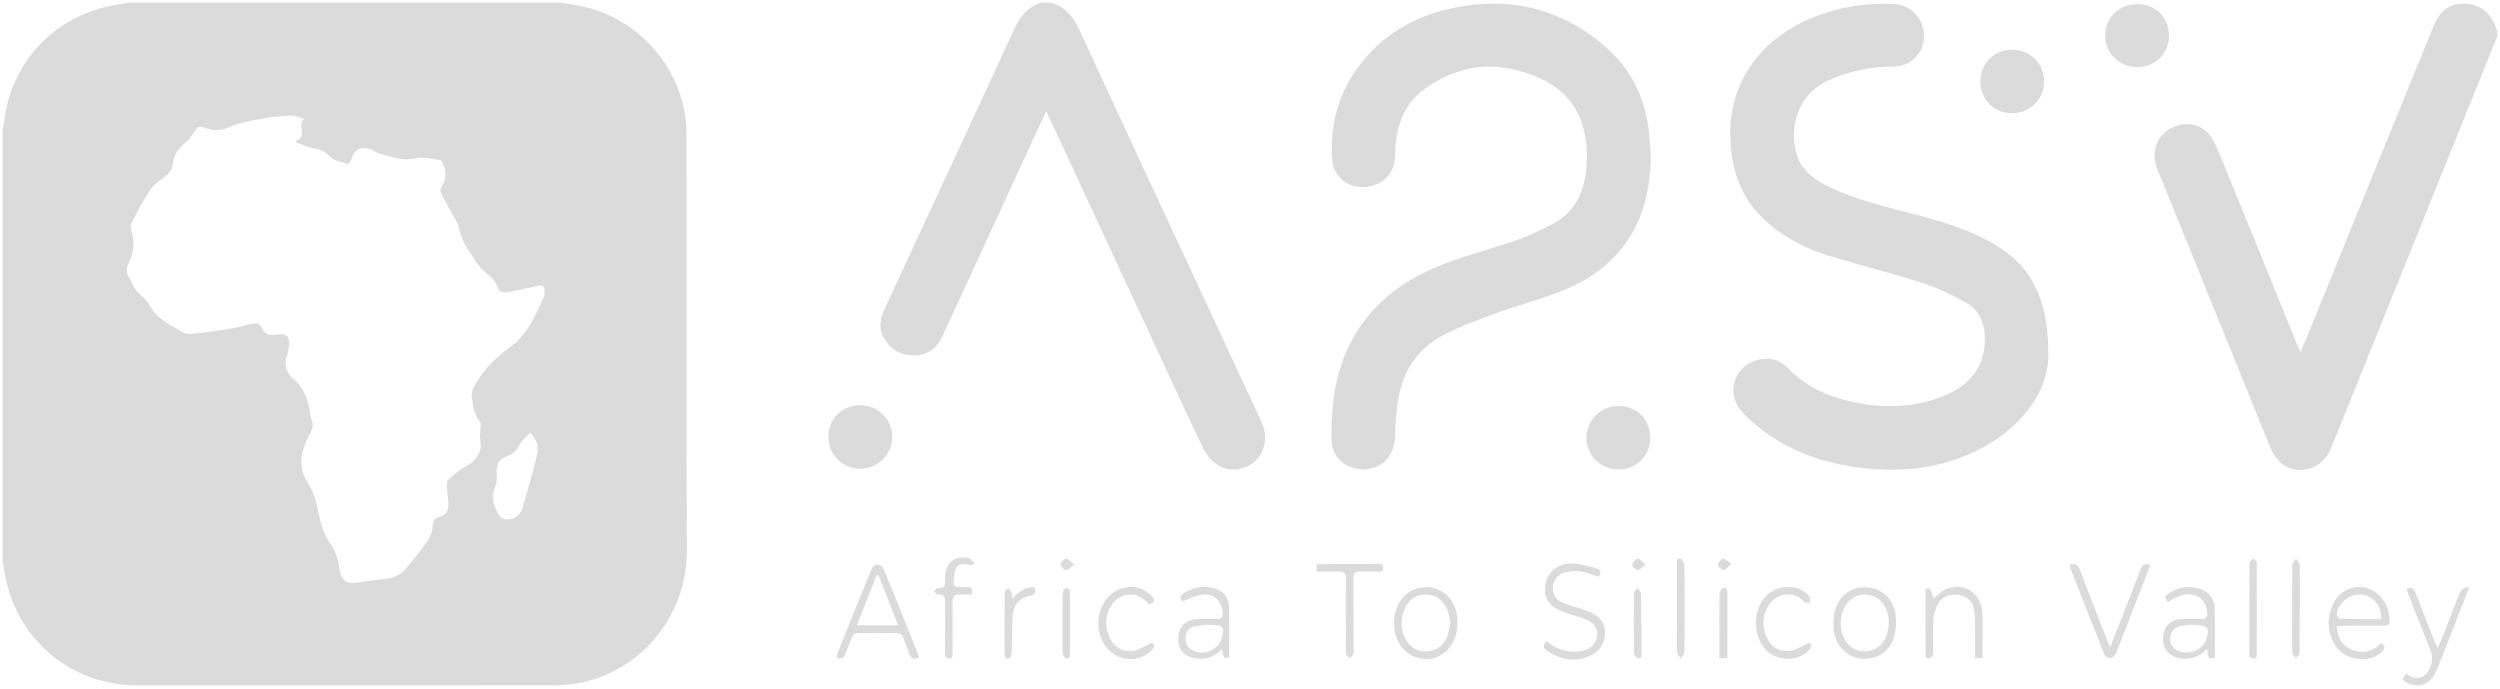 <svg width="3769" height="1038" viewBox="0 0 3769 1038" fill="none" xmlns="http://www.w3.org/2000/svg">
<g clip-path="url(#clip0_269_14)" filter="url(#filter0_d_269_14)">
<path d="M846 0C858.15 2.2 870.41 3.89 882.41 6.7C960.59 24.97 1022.41 92.81 1033.01 171.86C1034.41 182.469 1035.11 193.159 1035.1 203.86C1035.22 411.29 1034.42 618.72 1035.54 826.14C1036.05 920.32 970.46 1007.52 871.05 1026.14C858.63 1028.47 845.72 1029.08 833.05 1029.14C624.303 1029.31 415.553 1029.34 206.8 1029.23C105.74 1029.21 23.3 958.69 6.89 858.76C6 853.21 5 847.67 4 842.13V189.38C4.73 186.48 5.82 183.61 6.14 180.66C15.46 94.37 76.48 25.44 161 6.1C171.68 3.66 182.56 2 193.36 0H846ZM458.45 175.34C450.17 173.04 444.21 169.8 438.45 170.08C423.787 170.711 409.186 172.355 394.75 175C378.13 178.14 360.87 180.84 345.67 187.69C332.25 193.69 320.53 193.27 308.23 188.42C300.92 185.54 297.37 187.42 293.58 193.68C289.79 199.94 285.58 206.33 279.97 210.6C268.23 219.54 261.85 230.51 260.2 245.19C259.65 250.09 256.07 255.43 252.38 259.03C244.53 266.68 233.73 271.97 227.71 280.68C216.38 297 207.24 315 198 332.71C196.19 336.21 197.19 341.98 198.55 346.16C202.9 359.58 201.78 372.54 197.16 385.53C193.98 394.53 187.03 401.43 194.3 413.53C199.22 421.73 201.91 431.46 209.42 438.53C214.79 443.58 221.22 448.35 224.42 454.64C235.88 476.9 257.3 486.39 277.26 497.74C280.65 499.66 285.61 499.69 289.72 499.31C300.61 498.31 311.44 496.69 322.28 495.18C332.12 493.82 342.01 492.64 351.75 490.73C361.49 488.82 371.16 485.85 380.94 483.73C387.12 482.42 392.12 484.43 394.94 490.63C399.19 499.97 405.94 502.27 416.23 500.54C432.94 497.73 438.43 504.4 435.04 520.95C434.37 524.22 434.04 527.64 432.94 530.74C427.49 545.46 430.94 557.74 442.81 567.68C455.52 578.33 461.65 592.68 465.66 608.16C467.33 614.61 466.99 621.79 469.59 627.76C473.83 637.5 470.21 644.53 465.72 652.96C453.18 676.52 448.72 700.16 464.65 725.14C471.96 736.61 476.43 750.66 479.06 764.14C482.74 783.04 487.06 800.69 498.74 816.91C505.79 826.69 509.89 839.91 511.43 852.05C513.67 869.81 521.56 877.34 539.2 874.22C552.34 871.9 565.62 870.22 578.91 868.85C591.73 867.54 603.32 863.85 611.69 853.6C623.12 839.6 634.9 825.75 645.09 810.85C649.56 804.33 651.88 795.51 652.62 787.5C653.26 780.5 655.94 776.4 661.87 775.21C672.1 773.21 675.87 766.27 676.04 757.29C676.22 749.38 674.4 741.44 674.04 733.49C673.85 728.69 673.04 721.93 675.64 719.37C683.64 711.66 692.43 704.09 702.28 699.21C714.73 693.04 727.84 678.77 724.15 660.43C722.93 654.37 724.32 647.79 724.43 641.43C724.48 638.43 725.56 634.51 724.08 632.74C715.73 622.68 713.53 610.51 711.67 598.35C710.88 593.18 710.82 586.94 713 582.44C725.93 555.82 746.68 535.67 770 518.44C795.68 499.52 807.14 471.66 819.72 444.29C820.79 441.96 820.72 439.03 820.86 436.36C821.34 426.61 818.21 424.9 808.93 427.21C793.39 431.1 777.65 434.31 761.84 436.88C758.53 437.42 751.94 434.59 751.34 432.2C747.5 416.71 733.88 409.87 724.46 399.32C719.28 393.52 715.46 386.51 710.88 380.16C700.88 366.33 693.54 351.41 690.69 334.44C690.43 332.89 689.04 331.55 688.23 330.09C681 316.76 673.52 303.4 666.2 290C663.37 284.81 663.03 280.63 667.11 274.72C674.63 263.83 671.51 251.58 666.81 240.05C666.36 238.96 665.13 237.51 664.14 237.41C651.88 236 639 232 627.5 234.49C616.5 237.063 605.014 236.663 594.22 233.33C584.05 230.26 572.86 228.91 563.96 223.67C548.52 214.58 533.8 219.29 529.86 236.32C529.24 239 525.12 243.4 523.86 243C514.69 240.08 503.2 238.46 497.51 232C489.61 223 480.51 221.41 470.51 219.07C462.75 217.26 455.34 213.95 447.78 211.31L445.78 208.24C464.93 201.32 447.26 186.1 458.45 175.34ZM811.17 675L810.29 674.73C810.07 671.05 810.82 666.95 809.42 663.8C806.97 658.31 803.2 653.41 799.99 648.26C796.09 651.92 791.72 655.21 788.4 659.33C781.89 667.41 778.99 678.09 767.45 682.33C751.21 688.33 747.91 695.33 748.81 712.95C749.09 718.43 748.97 724.59 746.81 729.41C741.51 741.08 742.33 752.06 747.38 763.28C750.74 770.73 754.23 778.74 763.62 779.13C769.015 779.337 774.324 777.73 778.699 774.565C783.073 771.4 786.26 766.86 787.75 761.67C793.32 743.12 798.5 724.46 803.6 705.77C806.35 695.54 808.65 685.23 811.17 675Z" fill="#DBDBDB"/>
<path d="M1583.34 0C1608.71 5.89 1619.92 25 1630.01 46.89C1695.83 189.557 1762.03 332.07 1828.61 474.43C1853.06 526.977 1877.47 579.547 1901.84 632.14C1912.03 654.22 1907.61 677.84 1891.2 692.02C1875.2 705.85 1850.57 708.17 1833.43 695.44C1825.15 689.236 1818.44 681.172 1813.84 671.9C1785.69 612.95 1758.42 553.58 1730.91 494.32C1686.18 397.993 1641.46 301.66 1596.77 205.32C1590.77 192.43 1584.69 179.59 1577.28 163.82C1568.76 182.13 1561.57 197.42 1554.5 212.76C1510.07 309.22 1465.64 405.68 1421.19 502.14C1412.66 520.6 1398.82 532.14 1377.39 531.81C1356.39 531.47 1340.73 521.97 1331.39 503.14C1324.57 489.43 1327.2 475.73 1333.33 462.46C1352.73 420.46 1372.16 378.503 1391.63 336.59C1437.63 237.5 1483.8 138.53 1529.27 39.21C1537.84 20.48 1549.48 6.51 1569.27 0.01L1583.34 0Z" fill="#DBDBDB"/>
<path d="M3765 50.37C3681.67 256.883 3598.35 463.393 3515.05 669.9C3506.64 690.75 3491.96 703.56 3468.99 704.46C3448.51 705.26 3431.71 692.71 3422.67 670.46C3365.89 530.846 3309.2 391.2 3252.59 251.52C3243.3 228.59 3249.32 205.76 3267.28 192.93C3285.93 179.61 3311.22 179.5 3326.65 194.58C3333.79 201.58 3339.24 211.14 3343.08 220.52C3383.23 318.453 3423.12 416.493 3462.73 514.64C3464.1 518 3465.73 521.27 3468.27 526.92C3471.89 518.38 3474.77 511.82 3477.47 505.19C3541.38 348.19 3605.29 191.19 3669.19 34.19C3676.84 15.41 3689.66 2.79 3711.05 1.69C3731.64 0.63 3747.61 9.02 3758.17 26.69C3761.35 32.02 3762.77 38.4 3765 44.29V50.37Z" fill="#DBDBDB"/>
<path d="M3088.06 536C3086.44 585.78 3049.06 642.08 2978.26 676.28C2922.76 703.07 2864.05 708.66 2803.62 701.05C2745.62 693.75 2692.32 674.54 2646.94 636.53C2638.74 629.67 2630.73 622.29 2624.01 614.02C2601.66 586.51 2615.47 547.12 2649.82 538.68C2667.95 534.23 2683.05 537.77 2696.42 551.68C2725.16 581.68 2761.87 596.28 2801.96 603.68C2847.9 612.11 2892.96 609.55 2935.96 590.42C2972.11 574.31 2992.81 546.82 2992.4 505.57C2992.18 483.01 2983.9 463.94 2964.68 452.9C2943.95 440.98 2921.93 430.34 2899.22 423.02C2852.73 408.02 2805.22 396.21 2758.46 382.02C2723.87 371.52 2691.87 355.48 2664.39 331.4C2623.66 295.69 2608.51 249.86 2608.53 196.74C2608.53 108.85 2666.26 47.57 2736.86 20.85C2775.53 6.21 2815.73 -0.44 2857.16 2.22C2882.4 3.84 2901.28 25.95 2900.58 52.32C2899.92 76.84 2880.2 96.17 2854.87 96.38C2821.29 96.67 2789.05 102.54 2758.18 116.32C2709 138.32 2696.86 189.17 2708.72 228.91C2716.37 254.54 2736.97 267.91 2759.55 278.75C2799.72 297.93 2842.92 307.64 2885.66 318.86C2927.83 329.93 2969.66 342.08 3007.46 364.78C3061 397 3089.19 443.64 3088.06 536Z" fill="#DBDBDB"/>
<path d="M2488.84 231.05C2488 281.93 2477.6 329.63 2445.02 370.42C2420.02 401.76 2387.07 422.31 2350.34 436.35C2318.19 448.63 2284.74 457.46 2252.42 469.35C2225.16 479.35 2197.42 489.35 2172.19 503.35C2132.6 525.29 2112.45 561.85 2106.71 606.25C2104.6 622.51 2103.55 638.96 2103.01 655.36C2102.12 682.76 2084.01 702.51 2057.83 703.54C2030.64 704.62 2008.05 686.86 2007.45 659.67C2005.87 587.47 2019.3 519.43 2070.07 463.67C2104.26 426.13 2147.68 403.46 2194.88 387.37C2226.23 376.69 2258.22 367.87 2289.46 356.9C2306.46 350.9 2322.73 342.77 2338.84 334.64C2368.6 319.64 2384.55 294.78 2389.93 262.06C2394.43 234.69 2393.34 207.86 2384.77 181.64C2371.6 141.39 2340.93 119.64 2302.77 106.46C2247.26 87.32 2195.66 95.99 2148.29 129.73C2117.12 151.92 2105.64 184.42 2103.57 221.21C2103.16 228.57 2103.26 236.11 2101.57 243.21C2096.34 265.54 2075.57 279.36 2050.51 277.97C2029.03 276.79 2009.97 259.85 2008.43 237.75C2004.28 178.17 2021 125.22 2061.2 80.26C2100.37 36.45 2150.65 13.77 2207.45 4.93C2287.67 -7.56 2359.03 13.29 2420.39 66.44C2458 99 2478.89 140.9 2485.35 190C2487.15 203.6 2487.71 217.36 2488.84 231.05Z" fill="#DBDBDB"/>
<path d="M2985.62 119C2985.53 91.82 3006.07 71 3032.99 70.95C3060.79 70.95 3081.62 91.45 3081.64 118.95C3081.64 145.57 3060.44 166.61 3033.56 166.64C3006.52 166.71 2985.7 146 2985.62 119Z" fill="#DBDBDB"/>
<path d="M2487.87 656C2487.87 683.28 2467.67 703.41 2440.17 703.6C2413.3 703.79 2391.95 682.93 2391.75 656.3C2391.55 629.67 2413.39 607.93 2440.53 608.04C2467.67 608.15 2487.89 628.6 2487.87 656Z" fill="#DBDBDB"/>
<path d="M3222.54 2.2C3249.93 2.29 3269.8 22.29 3269.89 49.85C3269.98 76.85 3249.44 97.2 3222.05 97.15C3195.05 97.1 3173.51 76 3173.63 49.84C3173.77 22.45 3194.65 2.11 3222.54 2.2Z" fill="#DBDBDB"/>
<path d="M1296.56 606.87C1302.91 606.772 1309.21 607.937 1315.1 610.297C1320.99 612.656 1326.35 616.163 1330.87 620.613C1335.4 625.064 1338.99 630.369 1341.45 636.22C1343.9 642.072 1345.17 648.353 1345.18 654.699C1345.18 661.045 1343.93 667.329 1341.48 673.185C1339.04 679.041 1335.45 684.353 1330.94 688.812C1326.42 693.271 1321.07 696.788 1315.18 699.158C1309.29 701.529 1303 702.705 1296.65 702.62C1269.97 702.68 1249.04 681.62 1248.94 654.62C1248.84 627.62 1269.51 606.85 1296.56 606.87Z" fill="#DBDBDB"/>
<path d="M1261.13 987.34C1261.61 984.767 1262.26 982.228 1263.08 979.74C1280.02 937.52 1296.92 895.29 1314.22 853.22C1315.42 850.32 1319.79 846.78 1322.47 846.94C1325.87 847.15 1330.82 850.12 1332.06 853.15C1349.99 896.76 1367.41 940.58 1384.9 984.37C1385.23 985.21 1384.9 986.31 1384.9 987.59C1377.73 990.52 1373.06 988.93 1370.55 981C1368.14 973.36 1364.71 966 1362.13 958.44C1360.13 952.51 1356.57 950.15 1350.13 950.27C1332.04 950.61 1313.93 950.66 1295.84 950.27C1288.9 950.11 1285.48 952.9 1283.39 959.16C1280.85 966.77 1277.39 974.09 1274.8 981.67C1272.5 988.44 1268.4 990.44 1261.13 987.34ZM1354.06 938.64C1343.77 912.48 1333.99 887.64 1324.21 862.79L1321.54 863.19C1311.79 887.93 1302.05 912.68 1291.82 938.64H1354.06Z" fill="#DBDBDB"/>
<path d="M2331.31 962.41C2346.42 975.25 2363.5 980.41 2382.75 977.75C2395.97 975.94 2405.75 967.46 2407.51 956.27C2409.43 944.08 2403.87 934.93 2389.84 929.41C2379.92 925.5 2369.41 923.1 2359.33 919.54C2336.84 911.59 2327.26 898.74 2329.48 880.16C2331.88 859.98 2345.48 846.16 2368.38 845.43C2381.23 845 2394.38 849.65 2407.17 853.08C2413.92 854.9 2414.66 860.08 2409.8 865.36C2400.54 862.58 2391.53 858.79 2382.16 857.36C2374.79 856.26 2366.75 857.13 2359.44 858.91C2354.33 860.187 2349.78 863.095 2346.47 867.194C2343.17 871.292 2341.29 876.357 2341.12 881.62C2340.93 892.34 2345.86 900.72 2355.91 904.62C2368.68 909.53 2381.99 913 2394.83 917.75C2416.33 925.69 2425.18 944.05 2416.59 965.31C2413.46 972.582 2408.07 978.656 2401.23 982.64C2376.95 995.89 2353.49 991.31 2331.23 976.43C2324.42 971.88 2328.21 967.65 2331.31 962.41Z" fill="#DBDBDB"/>
<path d="M3522.85 940.51C3524.25 956.14 3530.1 968.16 3543.64 974.51C3560.58 982.44 3576.25 979.05 3589.64 965.79C3596.64 970.17 3595.98 974.2 3590.51 979.19C3570.98 997.01 3534.06 991.64 3520.1 968.27C3508.68 949.14 3507.97 928.68 3516.5 908.4C3524.5 889.4 3543.83 878.49 3562.43 881.14C3581.43 883.84 3597.95 900.75 3601.34 920.93C3604.43 939.32 3604.43 939.32 3585.74 939.32C3569.3 939.32 3552.86 939.25 3536.42 939.38C3532.18 939.4 3528 940.06 3522.85 940.51ZM3589.26 929.26C3589.83 924.794 3589.48 920.259 3588.24 915.933C3586.99 911.606 3584.88 907.579 3582.02 904.099C3579.17 900.619 3575.63 897.759 3571.63 895.694C3567.63 893.629 3563.25 892.402 3558.76 892.09C3541.71 890.97 3522.91 907.09 3523.12 923.17C3523.12 925.22 3526.06 928.96 3527.69 928.99C3548.28 929.39 3568.87 929.26 3589.26 929.26Z" fill="#DBDBDB"/>
<path d="M3339.19 987.48C3324.98 991.96 3329.71 980.87 3327.27 974.14C3317.27 984.55 3305.82 989.87 3291.64 989.06C3272.64 987.97 3260.94 976.94 3260.96 959.06C3260.96 940.48 3271.83 929.72 3291.31 929.24C3300.31 929.02 3309.43 928.77 3318.45 929.31C3326.69 929.79 3328.17 925.59 3327.5 918.81C3325.23 896 3306.35 886 3283 895.62C3278.1 897.62 3273.63 900.62 3268.24 903.62L3263.78 895.53C3280.12 880.25 3303.03 876.72 3321.97 885.92C3334.08 891.81 3338.53 902.71 3338.97 914.72C3339.75 938.79 3339.19 962.9 3339.19 987.48ZM3306.85 938.48C3306.85 938.19 3306.77 937.9 3306.74 937.61C3299.15 938.61 3291.26 938.55 3284.05 940.75C3270.64 944.85 3267.44 964.49 3278.16 973.56C3292.79 985.94 3319.71 978.56 3326.07 960.38C3331.9 943.76 3328.24 938.49 3310.87 938.48H3306.85Z" fill="#DBDBDB"/>
<path d="M1782.91 902.7C1777.51 897.48 1779.17 893.39 1785.91 889.47C1800.29 881.16 1815.4 878.47 1831.34 883.25C1843.73 886.96 1852.13 895.81 1852.63 908.55C1853.63 934.55 1852.93 960.7 1852.93 987.16C1845.22 989.6 1845.22 989.6 1842 974.71C1831.61 985.57 1819.7 990.71 1804.92 988.94C1785.77 986.59 1775.65 975.8 1776.27 957.06C1776.84 940.14 1788.17 929.71 1806.71 929.28C1815.77 929.07 1824.84 928.94 1833.88 929.28C1842.28 929.59 1844.36 925.62 1843.21 918.04C1840.21 898.2 1826.8 888.55 1807.37 893.39C1799.46 895.37 1792 899.19 1782.91 902.7ZM1822.21 938.38L1822.12 937.62C1814.88 938.53 1807.5 938.87 1800.43 940.52C1792.43 942.38 1788.15 948.24 1787.43 956.4C1786.65 964.72 1789.43 971.54 1796.79 975.97C1812.88 985.65 1836.41 976.54 1841.79 958.63C1846.79 941.8 1844.39 938.38 1827.29 938.38H1822.21Z" fill="#DBDBDB"/>
<path d="M3120.37 847.42C3128.37 844.57 3132.61 847.19 3135.6 855.11C3148.85 890.19 3162.6 925.11 3176.25 960.01C3177.42 963.01 3178.88 965.88 3181.38 971.42C3187.5 956 3192.65 943.17 3197.69 930.29C3207.57 905.02 3217.55 879.8 3227.12 854.42C3229.76 847.42 3233.58 844.67 3241.89 847.73C3234.83 865.86 3227.82 883.85 3220.89 901.85C3210.6 928.39 3200.52 955.01 3189.82 981.38C3188.55 984.51 3184.16 987.86 3180.88 988.25C3178.24 988.56 3173.52 985.17 3172.4 982.36C3155 938.82 3138 895.1 3121 851.4C3120.65 850.098 3120.44 848.765 3120.37 847.42Z" fill="#DBDBDB"/>
<path d="M2197.18 935.85C2197.26 974.26 2166.18 998.62 2132.86 986.37C2112.97 979.06 2099.59 955.02 2101.81 930.61C2103.99 906.56 2116.72 888.87 2135.98 883.13C2166.43 874.05 2194.98 895.33 2197.16 928.81C2197.32 931.15 2197.18 933.5 2197.18 935.85ZM2186.72 934.85C2185.13 928.1 2184.37 921.31 2181.92 915.2C2176.32 901.26 2165.7 892.91 2150.51 892.36C2135.7 891.81 2124.82 899.07 2118.44 912.43C2111.07 927.9 2110.95 943.65 2118.85 958.89C2125.37 971.48 2136.05 978.76 2150.52 978.07C2165.57 977.36 2176.57 969.58 2181.98 955.39C2184.45 948.9 2185.18 941.77 2186.72 934.83V934.85Z" fill="#DBDBDB"/>
<path d="M2764.22 934.33C2764.22 907.94 2777.63 888.2 2799.03 882.86C2827.43 875.77 2854.22 893.35 2857.7 922.44C2858.9 932.55 2858.7 943.44 2856.19 953.26C2849.75 978.72 2830.13 991.39 2804.19 988.75C2783.44 986.64 2765.95 966.82 2764.25 943.39C2764 940.39 2764.22 937.35 2764.22 934.33ZM2847.43 935.1C2847.28 932.68 2847.43 928.93 2846.76 925.34C2843.76 909.84 2836.24 897.98 2820.02 893.5C2813.7 891.737 2806.99 891.906 2800.77 893.986C2794.54 896.065 2789.08 899.961 2785.09 905.17C2772.28 921.35 2771.76 948.01 2784.09 964.32C2790.49 972.76 2798.9 977.62 2809.76 977.91C2831.82 978.5 2846.93 961.86 2847.43 935.1Z" fill="#DBDBDB"/>
<path d="M3722.66 881.52C3715.14 900.69 3708.01 918.92 3700.85 937.14C3691.92 959.87 3683.23 982.71 3673.94 1005.3C3666.74 1022.8 3655.94 1030.37 3640.75 1029.06C3636.46 1028.59 3632.31 1027.27 3628.54 1025.16C3621.17 1021.16 3621.26 1020.23 3627.46 1011.82C3629.88 1013.21 3632.29 1014.82 3634.89 1016.05C3642.18 1019.48 3649.17 1019.12 3655.54 1013.8C3665.4 1005.57 3669.43 989.8 3664.73 977.89C3653.54 949.59 3642.35 921.29 3631.17 892.99C3630.08 890.24 3629.26 887.38 3628.17 884.13C3636.06 879.73 3639.38 883.98 3641.81 890.19C3651.2 914.19 3660.6 938.16 3669.99 962.1C3671.18 965.1 3672.64 968.03 3674.99 973.19C3677.47 967.72 3679.18 964.35 3680.55 960.85C3689.55 937.85 3698.7 914.8 3707.45 891.65C3709.94 885 3713.64 881.08 3722.66 881.52Z" fill="#DBDBDB"/>
<path d="M2915 898.32C2920.75 893.74 2925.47 888.73 2931.21 885.63C2955.36 872.63 2981.85 885.36 2987.59 912.34C2988.39 915.927 2988.83 919.585 2988.89 923.26C2989.01 944.65 2988.95 966.04 2988.95 988.01L2977.74 988.69C2977.74 971.69 2977.87 955.38 2977.68 939.05C2977.73 931.36 2977.27 923.676 2976.28 916.05C2974.28 903.05 2966.7 895.05 2953.28 893.05C2940.19 891.15 2928.61 894.64 2921.9 906.05C2917.68 913.581 2915.23 921.973 2914.73 930.59C2913.65 947.3 2914.62 964.13 2914.17 980.9C2914.1 983.52 2911.4 987.72 2909.17 988.3C2903.37 989.81 2903.06 985.08 2903.04 980.79C2902.97 951.59 2902.76 922.39 2902.9 893.19C2902.9 889.19 2900.5 882.33 2908.16 882.95C2910.16 883.12 2911.84 889.08 2913.42 892.49C2914.11 894.385 2914.64 896.335 2915 898.32Z" fill="#DBDBDB"/>
<path d="M1985.08 857.71V846.91C1989.42 846.71 1993.65 846.37 1997.88 846.36C2023.68 846.26 2049.48 846.213 2075.29 846.22C2079.82 846.22 2085.42 844.96 2085.13 852.51C2084.85 859.69 2079.29 857.51 2075.39 857.59C2067.35 857.982 2059.3 857.958 2051.27 857.52C2042.59 856.86 2040.27 860.78 2040.36 868.71C2040.67 903.56 2040.62 938.42 2040.69 973.27C2040.69 975.95 2041.41 978.93 2040.46 981.27C2039.33 984.02 2036.76 986.19 2034.82 988.61C2032.9 986.22 2029.45 983.91 2029.34 981.44C2028.77 969.07 2029.07 956.65 2029.07 944.26C2029.07 919.46 2028.64 894.65 2029.28 869.86C2029.54 859.86 2025.97 856.96 2016.53 857.59C2006.26 858.24 1995.92 857.71 1985.08 857.71Z" fill="#DBDBDB"/>
<path d="M1732.74 907.19C1718.61 892.19 1705.47 888.79 1690.1 895.67C1675.81 902.07 1666.26 920.6 1668.01 938.54C1670.54 964.35 1685.89 980 1708.37 977.2C1717.23 976.09 1725.46 969.92 1736.44 964.94C1740.71 966.69 1741.72 970.42 1735.74 976.69C1716.74 996.62 1681.88 992.93 1665.74 968.98C1644.08 936.77 1659.06 890.54 1694.2 882.08C1709.97 878.28 1723.97 882.59 1735.71 893.98C1741.73 899.77 1741.5 904.13 1732.74 907.19Z" fill="#DBDBDB"/>
<path d="M2727.53 965.14C2732.91 967.37 2731.65 971.71 2726.19 977.32C2709.44 994.53 2676.19 992.96 2660.44 973.98C2643.27 953.25 2642.69 919.27 2659.15 898.25C2676.54 876.04 2713.15 874.86 2728.35 896.25C2729.72 898.19 2728.69 901.82 2728.78 904.66C2726.15 904.48 2722.47 905.36 2721.06 903.95C2708.25 891.15 2693.98 888.53 2678.06 897.22C2664.83 904.46 2656.65 923.82 2659.06 940.88C2662.5 965.23 2677.41 979.88 2698.64 977.2C2707.59 976.09 2715.9 970.19 2727.53 965.14Z" fill="#DBDBDB"/>
<path d="M1464.82 892.33C1458.54 892.33 1452.54 892.66 1446.59 892.25C1438.59 891.69 1435.97 895.35 1436.03 902.95C1436.25 929.09 1436.11 955.24 1436.03 981.38C1436.03 983.38 1435.69 985.32 1435.49 987.38C1427.31 990.5 1424.49 987.96 1424.63 979.52C1424.96 954.73 1424.49 929.92 1424.82 905.12C1424.93 896.93 1424.06 891.19 1413.7 892.2C1411.96 892.37 1409.87 888.98 1407.94 887.2C1409.94 885.59 1412.12 882.42 1413.94 882.61C1424.71 883.75 1425 877.46 1424.83 869.47C1424.33 846.93 1435.53 835.1 1455.47 836.56C1457.76 836.72 1460.56 836.83 1462.16 838.14C1465.03 840.48 1467.16 843.73 1469.61 846.6C1466.17 846.89 1462.42 848.23 1459.37 847.28C1451.49 844.84 1443.97 846.4 1441.12 853.28C1438 860.8 1438.21 869.76 1437.5 878.14C1437.44 878.91 1441.18 880.61 1443.26 880.82C1447.91 881.294 1452.59 881.391 1457.26 881.11C1464.68 880.71 1467.28 883.73 1464.82 892.33Z" fill="#DBDBDB"/>
<path d="M3401.37 987.79C3393.98 990.3 3391.13 987.33 3391.14 980.3C3391.14 935.3 3391.04 890.38 3391.41 845.42C3391.41 842.72 3395.25 840.05 3397.3 837.36C3399.02 839.61 3402.21 841.86 3402.22 844.12C3402.47 890.75 3402.37 937.39 3402.28 984.03C3402.13 985.315 3401.82 986.578 3401.37 987.79Z" fill="#DBDBDB"/>
<path d="M2539.61 912.88C2539.61 934.99 2539.85 957.11 2539.34 979.22C2539.27 982.38 2535.62 985.46 2533.63 988.58C2531.77 985.41 2528.31 982.26 2528.28 979.07C2527.92 935.18 2528 891.29 2528.1 847.39C2528.1 843.39 2526.81 837.15 2533.64 838.39C2536.1 838.83 2539.27 844.3 2539.35 847.55C2539.85 869.31 2539.61 891.1 2539.61 912.88Z" fill="#DBDBDB"/>
<path d="M3466.92 914.76C3466.92 936.52 3467.12 958.29 3466.68 980.04C3466.62 982.92 3463.31 985.73 3461.5 988.58C3459.5 985.72 3455.97 982.91 3455.88 979.99C3455.33 962.99 3455.6 945.86 3455.6 928.78C3455.6 901.68 3455.41 874.58 3455.86 847.49C3455.92 844.27 3459.53 841.12 3461.5 837.93C3463.44 841.12 3467 844.27 3467.07 847.49C3467.56 869.91 3467.33 892.34 3467.33 914.76H3466.92Z" fill="#DBDBDB"/>
<path d="M1525.9 898.88C1535.9 887.77 1545.76 880.88 1559.48 881.36C1562.02 888.36 1561.34 892.55 1552.75 894.21C1537.07 897.21 1527.33 908.75 1526.51 925.31C1525.61 943.37 1525.85 961.47 1525.27 979.55C1525.17 982.55 1524.18 987.04 1522.21 988.02C1517.91 990.15 1514.46 988.08 1514.46 982.54C1514.46 951.38 1514.33 920.21 1514.67 889.05C1514.67 886.86 1518.13 884.7 1519.98 882.52C1521.64 884.83 1523.71 886.96 1524.84 889.52C1525.71 891.49 1525.42 894 1525.9 898.88Z" fill="#DBDBDB"/>
<path d="M2604.13 988.23H2592.13C2592.13 977.23 2592.13 966.56 2592.13 955.94C2592.13 934.46 2591.88 912.94 2592.35 891.51C2592.42 888.26 2595.35 882.73 2597.72 882.32C2604.59 881.1 2604.17 886.89 2604.17 891.72C2604.11 923.54 2604.13 955.36 2604.13 988.23Z" fill="#DBDBDB"/>
<path d="M1601.77 935.85C1601.77 921.11 1601.51 906.37 1601.98 891.65C1602.08 888.54 1604.36 883.35 1606.51 882.85C1612.59 881.44 1613.01 886.37 1613 891.14C1612.91 920.953 1612.91 950.76 1613 980.56C1613 984.77 1613 989.75 1607.2 988.28C1604.82 987.68 1602.04 982.98 1601.94 980.05C1601.4 965.33 1601.69 950.59 1601.69 935.85H1601.77Z" fill="#DBDBDB"/>
<path d="M2474.91 935.62C2474.91 950.38 2474.91 965.14 2474.91 979.9C2474.91 984.33 2474.91 989.9 2468.49 988.36C2466.19 987.82 2463.49 982.85 2463.42 979.87C2463.05 950.33 2463.05 920.79 2463.42 891.25C2463.42 888.25 2466.8 885.39 2468.62 882.46C2470.47 885.41 2473.82 888.3 2473.94 891.32C2474.5 906.07 2474.19 920.85 2474.19 935.62H2474.91Z" fill="#DBDBDB"/>
<path d="M2610.43 846.05C2604.78 850.83 2601.55 855.68 2598.62 855.5C2595.39 855.3 2590.09 850.5 2590.01 847.66C2589.92 844.51 2594.31 839.4 2597.62 838.55C2600.31 837.87 2604.28 842.22 2610.43 846.05Z" fill="#DBDBDB"/>
<path d="M2481.17 847.33C2475.23 851.46 2471.54 855.96 2468.64 855.51C2465.47 855.01 2460.69 849.77 2460.88 846.87C2461.08 843.73 2465.88 838.99 2469.25 838.53C2472 838.14 2475.52 842.91 2481.17 847.33Z" fill="#DBDBDB"/>
<path d="M1619.47 847.14C1613.47 851.42 1609.82 856 1607.02 855.52C1603.7 854.95 1598.77 849.95 1598.87 847.01C1598.97 843.91 1603.87 839.12 1607.23 838.53C1610 838.06 1613.58 842.76 1619.47 847.14Z" fill="#DBDBDB"/>
</g>
<defs>
<filter id="filter0_d_269_14" x="0" y="0" width="3769" height="1037.35" filterUnits="userSpaceOnUse" color-interpolation-filters="sRGB">
<feFlood flood-opacity="0" result="BackgroundImageFix"/>
<feColorMatrix in="SourceAlpha" type="matrix" values="0 0 0 0 0 0 0 0 0 0 0 0 0 0 0 0 0 0 127 0" result="hardAlpha"/>
<feOffset dy="4"/>
<feGaussianBlur stdDeviation="2"/>
<feComposite in2="hardAlpha" operator="out"/>
<feColorMatrix type="matrix" values="0 0 0 0 0 0 0 0 0 0 0 0 0 0 0 0 0 0 0.25 0"/>
<feBlend mode="normal" in2="BackgroundImageFix" result="effect1_dropShadow_269_14"/>
<feBlend mode="normal" in="SourceGraphic" in2="effect1_dropShadow_269_14" result="shape"/>
</filter>
<clipPath id="clip0_269_14">
<rect width="3761" height="1029.35" fill="white" transform="translate(4)"/>
</clipPath>
</defs>
</svg>

